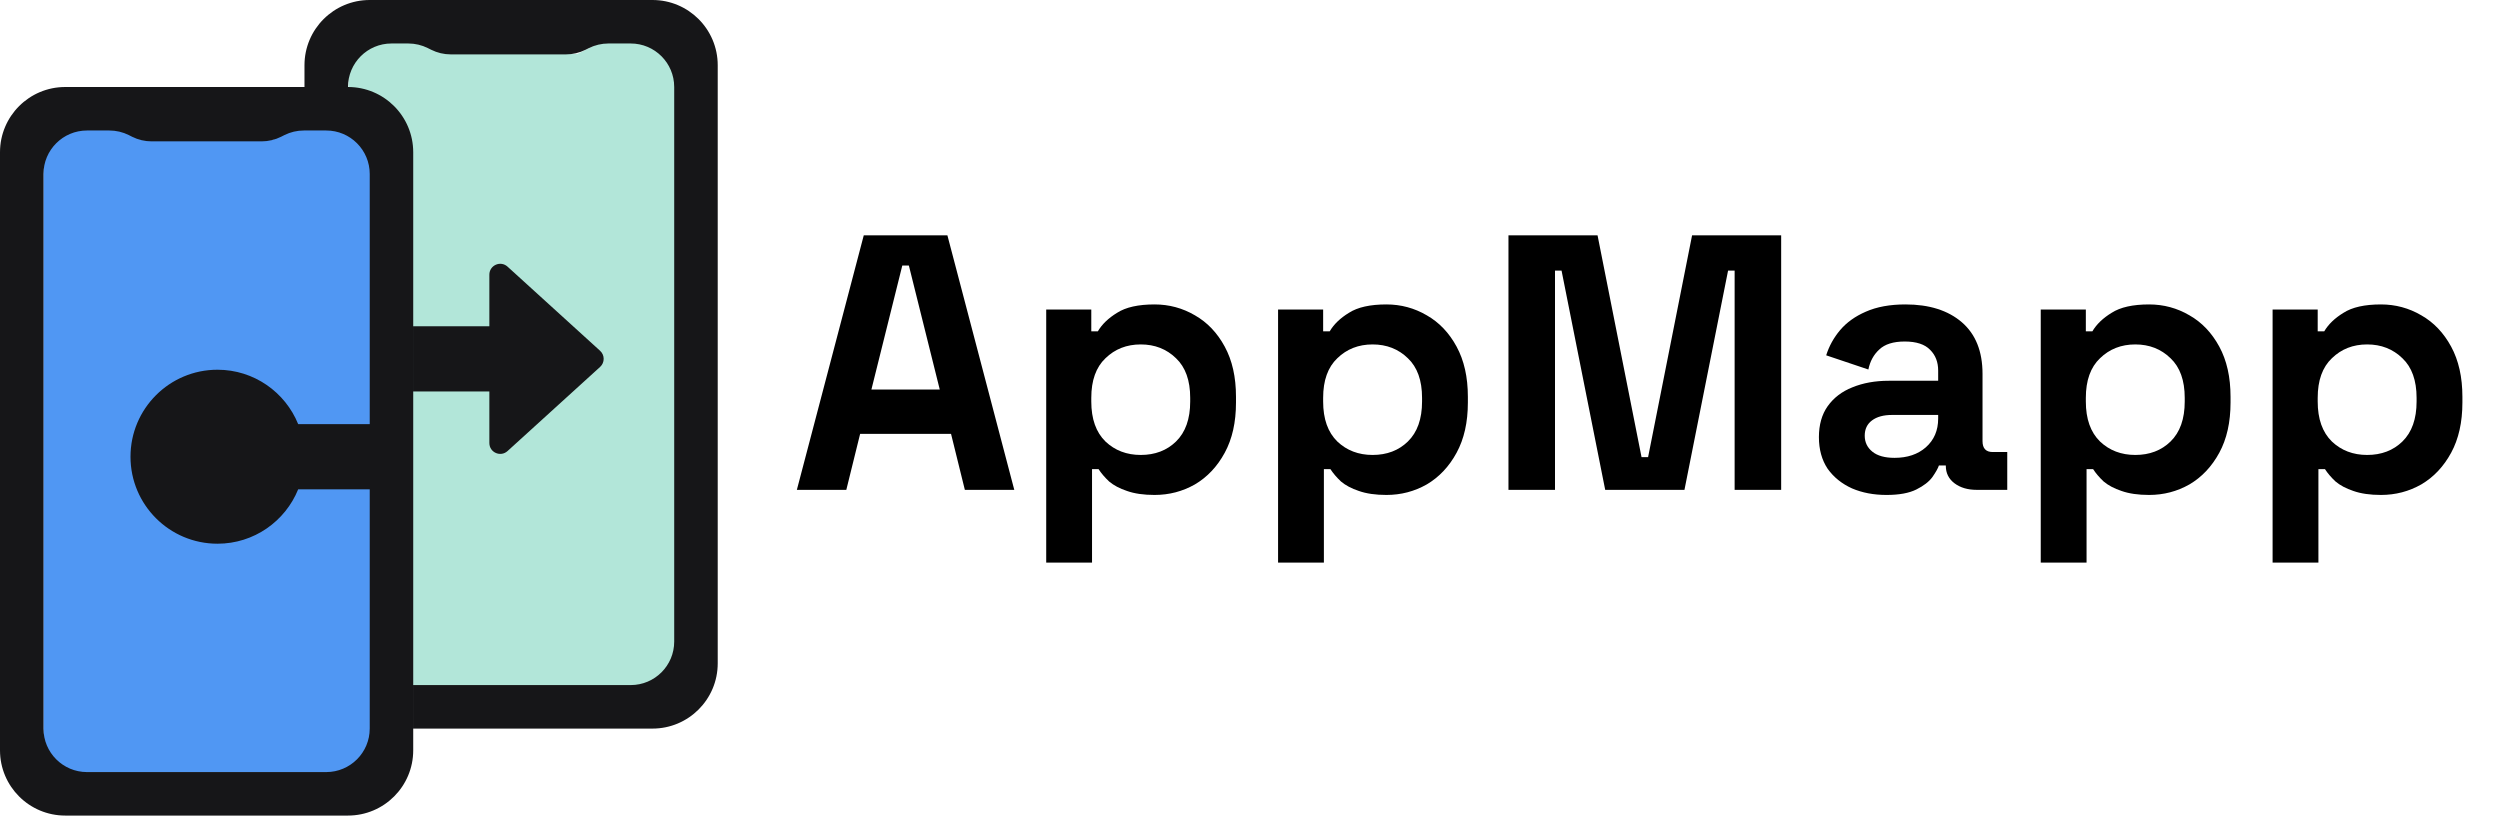 <svg width="101" height="33" viewBox="0 0 101 33" fill="none" xmlns="http://www.w3.org/2000/svg">
<path d="M14.076 1.734H17.162L18.044 2.175H23.335L24.216 1.734H27.302V27.746H14.076V1.734Z" fill="#B2E6D9"/>
<path d="M1.752 5.203H4.838L5.72 5.644H11.01L11.892 5.203H14.978V31.215H1.752V5.203Z" fill="#5097F3"/>
<path fill-rule="evenodd" clip-rule="evenodd" d="M12.301 2.636C12.301 1.18 13.481 0 14.937 0H26.36C27.816 0 28.996 1.18 28.996 2.636V26.799C28.996 28.255 27.816 29.435 26.36 29.435H16.695V27.677H25.481C26.452 27.677 27.238 26.891 27.238 25.92V3.515C27.238 2.544 26.452 1.757 25.481 1.757H24.578C24.305 1.757 24.036 1.821 23.792 1.943L23.655 2.011C23.411 2.133 23.142 2.197 22.87 2.197H18.208C17.935 2.197 17.666 2.133 17.422 2.011L17.285 1.943C17.041 1.821 16.772 1.757 16.499 1.757H15.816C14.845 1.757 14.059 2.544 14.059 3.515C15.514 3.515 16.694 4.695 16.694 6.151V30.313C16.694 31.769 15.514 32.949 14.058 32.949H2.636C1.18 32.949 0 31.769 0 30.313V6.151C0 4.695 1.18 3.515 2.636 3.515H12.301V2.636ZM19.77 15.816H16.695V13.18H19.77V11.098C19.77 10.716 20.222 10.516 20.504 10.772L24.245 14.173C24.436 14.347 24.436 14.648 24.245 14.823L20.504 18.223C20.222 18.479 19.77 18.279 19.77 17.898V15.816ZM3.515 5.272C2.544 5.272 1.757 6.059 1.757 7.029V29.435C1.757 30.405 2.544 31.192 3.515 31.192H13.18C14.15 31.192 14.937 30.405 14.937 29.435V19.77H12.046C11.524 21.058 10.261 21.966 8.787 21.966C6.845 21.966 5.272 20.393 5.272 18.452C5.272 16.511 6.845 14.937 8.787 14.937C10.261 14.937 11.524 15.846 12.046 17.134H14.937V7.029C14.937 6.059 14.15 5.272 13.18 5.272H12.277C12.004 5.272 11.735 5.335 11.491 5.457L11.354 5.526C11.11 5.648 10.841 5.711 10.568 5.711H6.126C5.853 5.711 5.584 5.648 5.34 5.526L5.204 5.457C4.96 5.335 4.691 5.272 4.418 5.272H3.515Z" fill="#161618"/>
<path d="M32.193 19.79L34.896 9.508H38.275L40.977 19.79H38.98L38.422 17.528H34.749L34.191 19.79H32.193ZM35.205 15.736H37.966L36.718 10.727H36.453L35.205 15.736Z" fill="black"/>
<path d="M42.267 22.728V12.504H44.088V13.386H44.353C44.519 13.102 44.779 12.852 45.131 12.637C45.484 12.411 45.988 12.299 46.644 12.299C47.232 12.299 47.775 12.446 48.275 12.739C48.774 13.023 49.176 13.444 49.479 14.003C49.783 14.561 49.934 15.236 49.934 16.03V16.265C49.934 17.058 49.783 17.734 49.479 18.292C49.176 18.85 48.774 19.276 48.275 19.57C47.775 19.854 47.232 19.996 46.644 19.996C46.203 19.996 45.831 19.942 45.528 19.834C45.234 19.736 44.994 19.609 44.808 19.452C44.632 19.286 44.49 19.119 44.382 18.953H44.118V22.728H42.267ZM46.086 18.38C46.664 18.38 47.139 18.199 47.511 17.837C47.893 17.464 48.084 16.926 48.084 16.221V16.074C48.084 15.369 47.893 14.835 47.511 14.473C47.129 14.101 46.654 13.915 46.086 13.915C45.518 13.915 45.043 14.101 44.661 14.473C44.279 14.835 44.088 15.369 44.088 16.074V16.221C44.088 16.926 44.279 17.464 44.661 17.837C45.043 18.199 45.518 18.38 46.086 18.38Z" fill="black"/>
<path d="M51.634 22.728V12.504H53.455V13.386H53.72C53.886 13.102 54.146 12.852 54.498 12.637C54.851 12.411 55.355 12.299 56.011 12.299C56.599 12.299 57.142 12.446 57.642 12.739C58.141 13.023 58.543 13.444 58.846 14.003C59.15 14.561 59.302 15.236 59.302 16.03V16.265C59.302 17.058 59.15 17.734 58.846 18.292C58.543 18.85 58.141 19.276 57.642 19.57C57.142 19.854 56.599 19.996 56.011 19.996C55.571 19.996 55.199 19.942 54.895 19.834C54.601 19.736 54.361 19.609 54.175 19.452C53.999 19.286 53.857 19.119 53.749 18.953H53.485V22.728H51.634ZM55.453 18.38C56.031 18.38 56.506 18.199 56.878 17.837C57.26 17.464 57.451 16.926 57.451 16.221V16.074C57.451 15.369 57.26 14.835 56.878 14.473C56.496 14.101 56.021 13.915 55.453 13.915C54.885 13.915 54.41 14.101 54.028 14.473C53.646 14.835 53.455 15.369 53.455 16.074V16.221C53.455 16.926 53.646 17.464 54.028 17.837C54.41 18.199 54.885 18.38 55.453 18.38Z" fill="black"/>
<path d="M60.942 19.79V9.508H64.541L66.318 18.468H66.583L68.36 9.508H71.959V19.79H70.079V10.933H69.814L68.052 19.79H64.85L63.087 10.933H62.822V19.79H60.942Z" fill="black"/>
<path d="M76.216 19.996C75.697 19.996 75.232 19.908 74.821 19.731C74.41 19.545 74.082 19.281 73.837 18.938C73.602 18.586 73.484 18.16 73.484 17.66C73.484 17.161 73.602 16.745 73.837 16.412C74.082 16.069 74.415 15.814 74.836 15.648C75.266 15.472 75.756 15.383 76.305 15.383H78.302V14.972C78.302 14.629 78.195 14.35 77.979 14.135C77.764 13.91 77.421 13.797 76.951 13.797C76.491 13.797 76.148 13.905 75.923 14.12C75.697 14.326 75.55 14.595 75.482 14.928L73.778 14.355C73.895 13.983 74.082 13.645 74.336 13.342C74.601 13.028 74.948 12.779 75.379 12.592C75.82 12.397 76.353 12.299 76.98 12.299C77.94 12.299 78.699 12.539 79.257 13.018C79.815 13.498 80.094 14.194 80.094 15.104V17.822C80.094 18.116 80.231 18.262 80.506 18.262H81.093V19.79H79.859C79.497 19.79 79.198 19.702 78.963 19.526C78.728 19.349 78.611 19.114 78.611 18.821V18.806H78.332C78.292 18.923 78.204 19.08 78.067 19.276C77.93 19.462 77.715 19.628 77.421 19.775C77.127 19.922 76.726 19.996 76.216 19.996ZM76.54 18.497C77.059 18.497 77.48 18.355 77.803 18.072C78.136 17.778 78.302 17.391 78.302 16.911V16.764H76.437C76.094 16.764 75.825 16.838 75.629 16.985C75.433 17.131 75.335 17.337 75.335 17.601C75.335 17.866 75.438 18.081 75.644 18.248C75.849 18.414 76.148 18.497 76.54 18.497Z" fill="black"/>
<path d="M82.446 22.728V12.504H84.268V13.386H84.532C84.699 13.102 84.958 12.852 85.311 12.637C85.663 12.411 86.168 12.299 86.824 12.299C87.411 12.299 87.955 12.446 88.454 12.739C88.954 13.023 89.355 13.444 89.659 14.003C89.962 14.561 90.114 15.236 90.114 16.03V16.265C90.114 17.058 89.962 17.734 89.659 18.292C89.355 18.85 88.954 19.276 88.454 19.57C87.955 19.854 87.411 19.996 86.824 19.996C86.383 19.996 86.011 19.942 85.707 19.834C85.413 19.736 85.174 19.609 84.987 19.452C84.811 19.286 84.669 19.119 84.562 18.953H84.297V22.728H82.446ZM86.266 18.38C86.843 18.38 87.318 18.199 87.69 17.837C88.072 17.464 88.263 16.926 88.263 16.221V16.074C88.263 15.369 88.072 14.835 87.69 14.473C87.308 14.101 86.834 13.915 86.266 13.915C85.698 13.915 85.223 14.101 84.841 14.473C84.459 14.835 84.268 15.369 84.268 16.074V16.221C84.268 16.926 84.459 17.464 84.841 17.837C85.223 18.199 85.698 18.38 86.266 18.38Z" fill="black"/>
<path d="M91.813 22.728V12.504H93.635V13.386H93.899C94.066 13.102 94.325 12.852 94.678 12.637C95.03 12.411 95.535 12.299 96.191 12.299C96.778 12.299 97.322 12.446 97.821 12.739C98.321 13.023 98.722 13.444 99.026 14.003C99.329 14.561 99.481 15.236 99.481 16.03V16.265C99.481 17.058 99.329 17.734 99.026 18.292C98.722 18.85 98.321 19.276 97.821 19.57C97.322 19.854 96.778 19.996 96.191 19.996C95.75 19.996 95.378 19.942 95.074 19.834C94.781 19.736 94.541 19.609 94.355 19.452C94.178 19.286 94.036 19.119 93.929 18.953H93.664V22.728H91.813ZM95.633 18.38C96.21 18.38 96.685 18.199 97.057 17.837C97.439 17.464 97.63 16.926 97.63 16.221V16.074C97.63 15.369 97.439 14.835 97.057 14.473C96.675 14.101 96.201 13.915 95.633 13.915C95.065 13.915 94.59 14.101 94.208 14.473C93.826 14.835 93.635 15.369 93.635 16.074V16.221C93.635 16.926 93.826 17.464 94.208 17.837C94.59 18.199 95.065 18.38 95.633 18.38Z" fill="black"/>
</svg>
